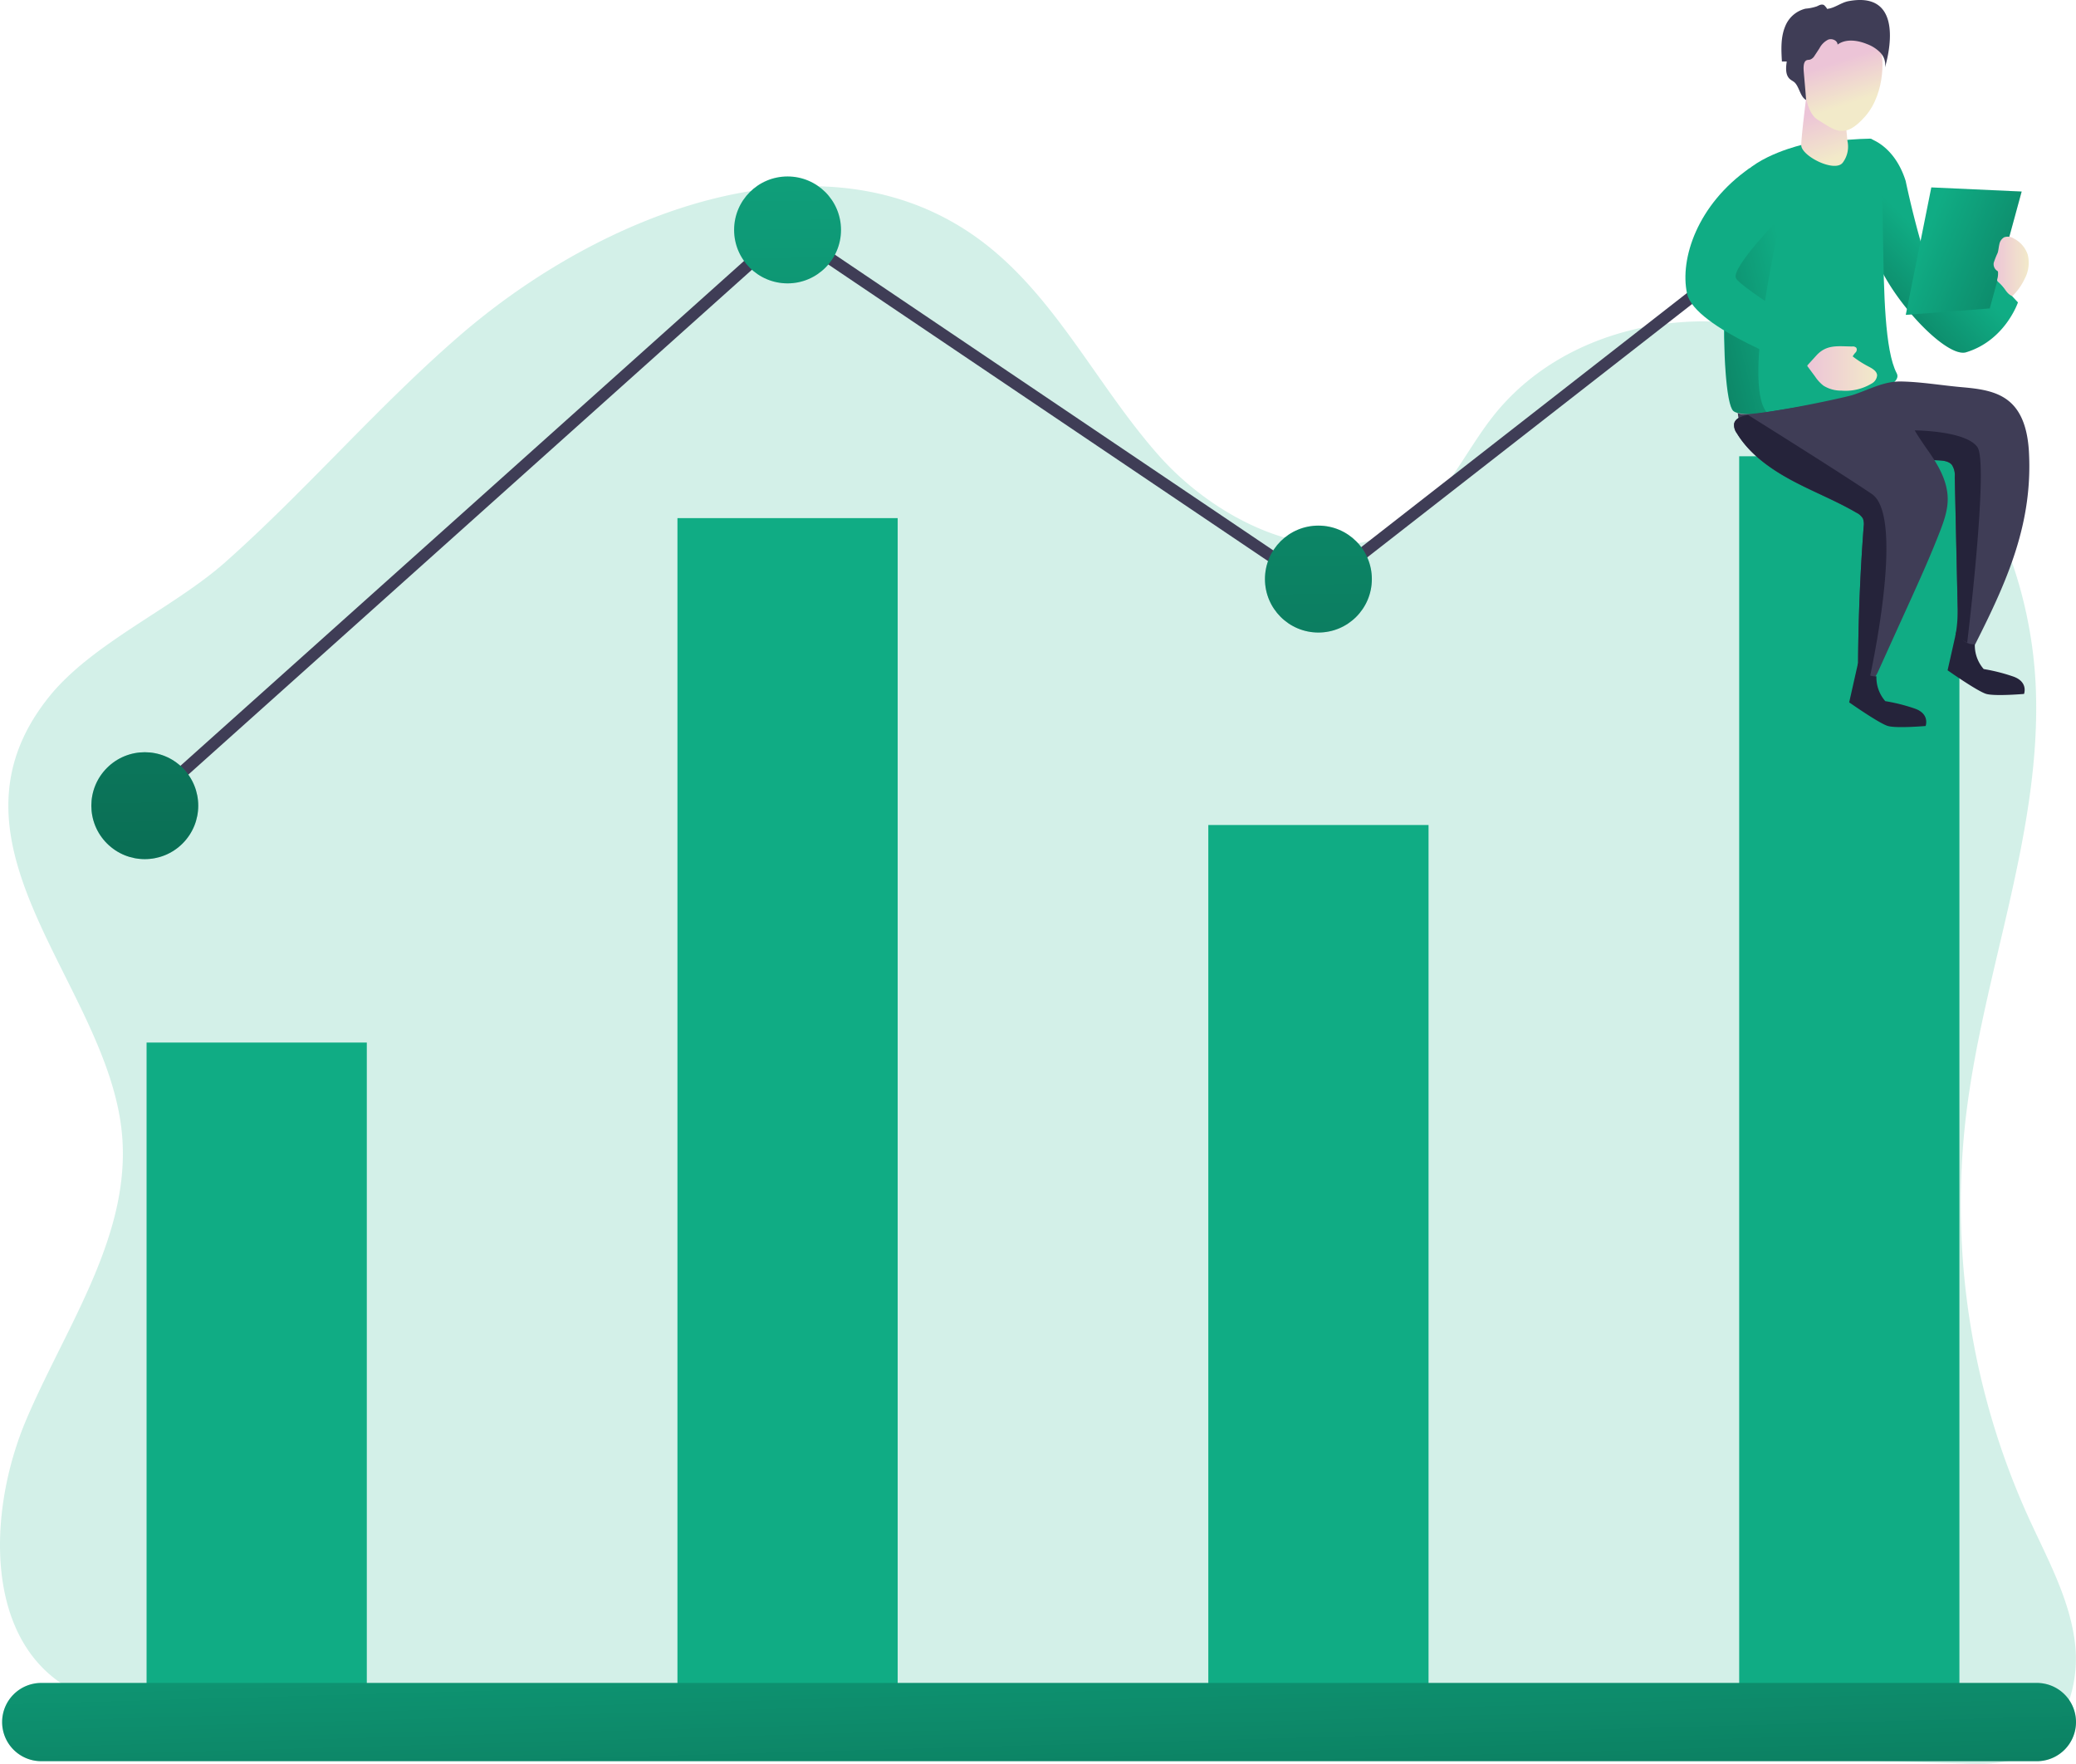 <svg id="Layer_1" data-name="Layer 1" xmlns="http://www.w3.org/2000/svg" xmlns:xlink="http://www.w3.org/1999/xlink" width="702.65" height="596.92" viewBox="0 0 702.65 596.92">
  <defs>
    <linearGradient id="linear-gradient" x1="710.29" y1="516.29" x2="621.36" y2="426.87" gradientTransform="matrix(1, 0, 0, -1, -57.59, 598)" gradientUnits="userSpaceOnUse">
      <stop offset="0" stop-opacity="0"/>
      <stop offset="1"/>
    </linearGradient>
    <linearGradient id="linear-gradient-2" x1="103.52" y1="599.81" x2="112.71" y2="-219.84" gradientTransform="matrix(0.71, 0.71, 0.71, -0.71, -256.37, 427.35)" xlink:href="#linear-gradient"/>
    <linearGradient id="linear-gradient-3" x1="323.23" y1="602.28" x2="332.41" y2="-217.38" gradientTransform="matrix(1, 0, 0, -1, -57.59, 597.94)" xlink:href="#linear-gradient"/>
    <linearGradient id="linear-gradient-4" x1="501.58" y1="604.27" x2="510.77" y2="-215.38" gradientTransform="matrix(1, 0, 0, -1, -57.61, 597.93)" xlink:href="#linear-gradient"/>
    <linearGradient id="linear-gradient-5" x1="407.18" y1="89.46" x2="417.82" y2="-287.72" xlink:href="#linear-gradient"/>
    <linearGradient id="linear-gradient-6" x1="665.31" y1="493.56" x2="532.61" y2="460.92" xlink:href="#linear-gradient"/>
    <linearGradient id="linear-gradient-7" x1="672.42" y1="559.96" x2="677.88" y2="544.01" gradientTransform="matrix(1, 0, 0, -1, -57.59, 598)" gradientUnits="userSpaceOnUse">
      <stop offset="0" stop-color="#ecc4d7"/>
      <stop offset="0.42" stop-color="#efd4d1"/>
      <stop offset="1" stop-color="#f2eac9"/>
    </linearGradient>
    <linearGradient id="linear-gradient-8" x1="679.99" y1="577.33" x2="684.67" y2="563.12" xlink:href="#linear-gradient-7"/>
    <linearGradient id="linear-gradient-9" x1="651.54" y1="517.69" x2="800.85" y2="455.61" gradientTransform="matrix(1, 0, 0, -1, 0, 597.93)" xlink:href="#linear-gradient"/>
    <linearGradient id="linear-gradient-10" x1="732.43" y1="507.78" x2="744.33" y2="507.78" xlink:href="#linear-gradient-7"/>
    <linearGradient id="linear-gradient-11" x1="669.32" y1="473.24" x2="692.92" y2="473.24" xlink:href="#linear-gradient-7"/>
  </defs>
  <title>28. Graphic and Chart</title>
  <path d="M155.55,113.68C203.89,71.85,277.78,43.2,330,80.05c26.48,18.67,40.71,49.92,62.21,74.16s59.55,41.34,85.58,22c12-8.9,18.24-23.4,27.47-35.15,27.46-35,82.19-41.46,120.9-19.58s61,66.78,62.88,111.22c2,49.14-17.87,96.41-23.65,145.25a256.23,256.23,0,0,0,21.15,135.57c6.41,14.07,14.23,28,15.84,43.34s-5.09,33-19.65,38.24c-5.91,2.11-12.36,2-18.63,1.76L61.24,578.81c-12.44-.37-25.36-.87-36.39-6.62C-5.53,556.32-4.47,511.76,9,480.25S44.34,418.14,41.3,384c-4.52-50.68-64.89-97.83-24.79-148,14.56-18.24,42.13-30.05,59.8-45.73C103.8,165.85,127.74,137.75,155.55,113.68Z" transform="translate(0 -0.07)" fill="#10ac84" opacity="0.18" style="isolation: isolate"/>
  <path d="M645,61.32s8.11,39.08,15,42.07,14.45-9.29,15-9.18,8,8.2,8,8.2-4.3,12.84-17.53,16.87c-7.34,2.23-28.72-21.5-31.7-35.79a104.53,104.53,0,0,1-1-36.53S641.18,49.16,645,61.32Z" transform="translate(0 -0.07)" fill="#10ac84"/>
  <path d="M645,61.32s8.11,39.08,15,42.07,14.45-9.29,15-9.18,8,8.2,8,8.2-4.3,12.84-17.53,16.87c-7.34,2.23-28.72-21.5-31.7-35.79a104.53,104.53,0,0,1-1-36.53S641.18,49.16,645,61.32Z" transform="translate(0 -0.07)" fill="url(#linear-gradient)"/>
  <polyline points="592.41 84.99 446.24 198.98 266.56 77.8 49.01 272.65" fill="none" stroke="#3f3d56" stroke-miterlimit="10" stroke-width="4"/>
  <rect x="49.61" y="352.82" width="74.54" height="229.96" fill="#10ac84"/>
  <rect x="408.97" y="279.2" width="74.54" height="303.58" fill="#10ac84"/>
  <rect x="229.29" y="175.34" width="74.54" height="407.44" fill="#10ac84"/>
  <rect x="588.65" y="154.41" width="74.54" height="428.36" fill="#10ac84"/>
  <circle cx="49.01" cy="272.72" r="18.09" transform="translate(-178.49 114.47) rotate(-45)" fill="#10ac84"/>
  <circle cx="266.56" cy="77.81" r="18.09" fill="#10ac84"/>
  <circle cx="446.23" cy="195.97" r="18.09" fill="#10ac84"/>
  <circle cx="49.01" cy="272.72" r="18.09" transform="translate(-178.49 114.47) rotate(-45)" fill="url(#linear-gradient-2)"/>
  <circle cx="266.56" cy="77.81" r="18.09" fill="url(#linear-gradient-3)"/>
  <circle cx="446.23" cy="195.97" r="18.09" fill="url(#linear-gradient-4)"/>
  <path d="M689.41,596.09H14A13.24,13.24,0,0,1,.72,582.85h0A13.24,13.24,0,0,1,14,569.61H689.41a13.24,13.24,0,0,1,13.24,13.24h0A13.24,13.24,0,0,1,689.41,596.09Z" transform="translate(0 -0.07)" fill="#10ac84"/>
  <path d="M689.41,596.09H14A13.24,13.24,0,0,1,.72,582.85h0A13.24,13.24,0,0,1,14,569.61H689.41a13.24,13.24,0,0,1,13.24,13.24h0A13.24,13.24,0,0,1,689.41,596.09Z" transform="translate(0 -0.07)" fill="url(#linear-gradient-5)"/>
  <path d="M610.27,49s-15.47,3.41-21.62,11.52-6.84,74.23-2,78.62,59.62-4.59,55.33-12.72c-8.14-15.42-1.17-79.5-9.15-79.42S610.27,49,610.27,49Z" transform="translate(0 -0.07)" fill="#10ac84"/>
  <path d="M603,73.19s-13.52,56.15-5.1,66.32c0,0-8.19,2.22-11.21-.4s-4.91-36,.25-51S603,73.19,603,73.19Z" transform="translate(0 -0.07)" fill="url(#linear-gradient-6)"/>
  <path d="M611.3,33.34s-1.53,12.08-1.65,15.78,11.48,9.58,14.1,5.93a9,9,0,0,0,1.53-7.34l-.77-8Z" transform="translate(0 -0.07)" fill="url(#linear-gradient-7)"/>
  <path d="M610.41,20.22s-1,16.83,4.77,20.34,9,7,16.13-1.12,6.35-21.6,4.79-23.57S615.32,2.13,610.41,20.22Z" transform="translate(0 -0.07)" fill="url(#linear-gradient-8)"/>
  <path d="M604.22,9c-1.55,3.71-1.34,7.88-1.11,11.89h1.64c-.32,2.12-.5,4.65,1.13,6,.45.38,1,.63,1.44,1,1.67,1.45,2,5.08,4,6q-.37-4.5-.77-9c-.13-1.53-.37-4.12,1.12-4.5.34-.08.71-.06,1-.16A2.87,2.87,0,0,0,614.12,19c.58-.87,1.15-1.74,1.72-2.62a6.7,6.7,0,0,1,2.94-2.9c1.31-.49,3.15.28,3.17,1.68,2.82-2.06,6.79-1.48,10-.16a12.09,12.09,0,0,1,4.5,2.91,5.86,5.86,0,0,1,1.54,5c2.33-8.06,4.94-25.76-12.44-22.43C623,1,620.88,2.9,618.3,3.08c.31,0-.81-1.24-1-1.33-.89-.38-1.6.14-2.39.48a15.93,15.93,0,0,1-3.8.77A9.91,9.91,0,0,0,604.22,9Z" transform="translate(0 -0.07)" fill="#3f3d56"/>
  <path d="M592.15,57s12.92,3.65,10.8,16.18c0,0-17.08,17.45-15.4,21s32.68,22.09,32.68,22.09l-9.88,8.13s-36.82-13.18-39.35-25S574.58,69.25,592.15,57Z" transform="translate(0 -0.07)" fill="#10ac84"/>
  <polygon points="684.26 64.82 673.46 104.38 645.03 106.56 653.68 63.42 684.26 64.82" fill="#10ac84"/>
  <polygon points="684.26 64.82 673.46 104.38 645.03 106.56 653.68 63.42 684.26 64.82" fill="url(#linear-gradient-9)"/>
  <path d="M676.05,94.4a1.2,1.2,0,0,0,0,.65,1.54,1.54,0,0,0,.6.64c1.7,1.34,2.42,3.9,4.47,4.58a20.18,20.18,0,0,0,4.19-5.91,11.5,11.5,0,0,0,1-8.12,9.52,9.52,0,0,0-4.67-5.43,3.74,3.74,0,0,0-3.28-.45,3.4,3.4,0,0,0-1.65,2.38c-.24,1-.28,2-.59,2.94a28.9,28.9,0,0,0-1.3,3.27,2.69,2.69,0,0,0,.74,2.44c.36.38.52.22.69.7A7.46,7.46,0,0,1,676.05,94.4Z" transform="translate(0 -0.07)" fill="url(#linear-gradient-10)"/>
  <path d="M626.94,117.33a1.64,1.64,0,0,1,1.35.43,1.35,1.35,0,0,1-.22,1.57,6.3,6.3,0,0,0-1,1.35,34.34,34.34,0,0,0,5.34,3.42c1.31.69,2.86,1.56,2.92,3a3.46,3.46,0,0,1-1.81,2.75,17.07,17.07,0,0,1-10.29,2.41,11.1,11.1,0,0,1-6.06-1.68,13.07,13.07,0,0,1-2.82-3.07l-2.46-3.32a.41.41,0,0,1-.08-.57l.08-.08,2.93-3.22C618.29,116.55,622.1,117.28,626.94,117.33Z" transform="translate(0 -0.07)" fill="url(#linear-gradient-11)"/>
  <path d="M668.54,218.08c-2.63,2.22-4.86-.83-5.29-3.32a53.77,53.77,0,0,1-.65-8.41q-.51-22.47-1-44.94a6.29,6.29,0,0,0-1-4.06c-1.1-1.26-3-1.43-4.61-1.5l-2.8-.13L612,153.77c-5.1-.24-10.34-.51-15-2.6s-8.67-6.43-8.81-11.54c.08,2.77,36-4.91,39.06-5.94,5.68-1.89,10.38-4.63,16.27-4.52,6.74.13,13.69,1.33,20.4,1.92,5.75.51,11.92,1.18,16.28,4.95,4.67,4,6.13,10.59,6.51,16.73C688.08,177.05,679.52,196.38,668.54,218.08Z" transform="translate(0 -0.07)" fill="#3f3d56"/>
  <path d="M665.82,217.61l-4-2.21a50.93,50.93,0,0,0,.81-9.05q-.51-22.47-1-44.94a6.29,6.29,0,0,0-1-4.06c-1.1-1.26-3-1.43-4.61-1.5l-2.8-.13-5.16-10s17.29.06,21.22,5.67S665.82,217.61,665.82,217.61Z" transform="translate(0 -0.07)" fill="#25233a"/>
  <path d="M659.23,169c0,3.76-1.27,7.41-2.63,10.92-3,7.75-6.38,15.3-9.8,22.85q-5.55,12.22-11.09,24.47c-.65,1.43-1.54,3.06-3.1,3.29-1.83.26-2.92-1.41-3.41-3.37a10.43,10.43,0,0,1-.31-2.67q.15-23.13,1.9-46.22a5.5,5.5,0,0,0-.26-2.7,5.25,5.25,0,0,0-2.25-2c-7.09-4.14-14.78-7.1-22-11s-14.16-8.86-18.42-15.86a4.6,4.6,0,0,1-.92-3.22c.41-1.94,2.77-2.62,4.72-2.93l40.22-6.45c9-1.45,15.74,11.52,20.23,17.8C655.75,157,659.23,162.66,659.23,169Z" transform="translate(0 -0.07)" fill="#3f3d56"/>
  <path d="M628.88,224.44l-3,13.32s10.16,7.15,13.11,8,12.76,0,12.76,0,1.54-4.07-3.65-5.89a60.51,60.51,0,0,0-10-2.52,12.22,12.22,0,0,1-3-8.42S631.22,229.64,628.88,224.44Z" transform="translate(0 -0.07)" fill="#25233a"/>
  <path d="M662.19,213.6l-3,13.31s10.16,7.16,13.11,8,12.76,0,12.76,0,1.54-4.07-3.65-5.89a61.55,61.55,0,0,0-10-2.53,12.18,12.18,0,0,1-3-8.41S664.53,218.8,662.19,213.6Z" transform="translate(0 -0.07)" fill="#25233a"/>
  <path d="M632.61,230.48l-3.41-3.37a10.43,10.43,0,0,1-.31-2.67q.15-23.13,1.9-46.22a5.5,5.5,0,0,0-.26-2.7,5.25,5.25,0,0,0-2.25-2c-7.09-4.14-14.78-7.1-22-11s-14.16-8.86-18.42-15.86a4.6,4.6,0,0,1-.92-3.22c.41-1.94,2.77-2.62,4.72-2.93,0,0,30.3,18.9,41.9,26.75S632.61,230.48,632.61,230.48Z" transform="translate(0 -0.07)" fill="#25233a"/>
</svg>
